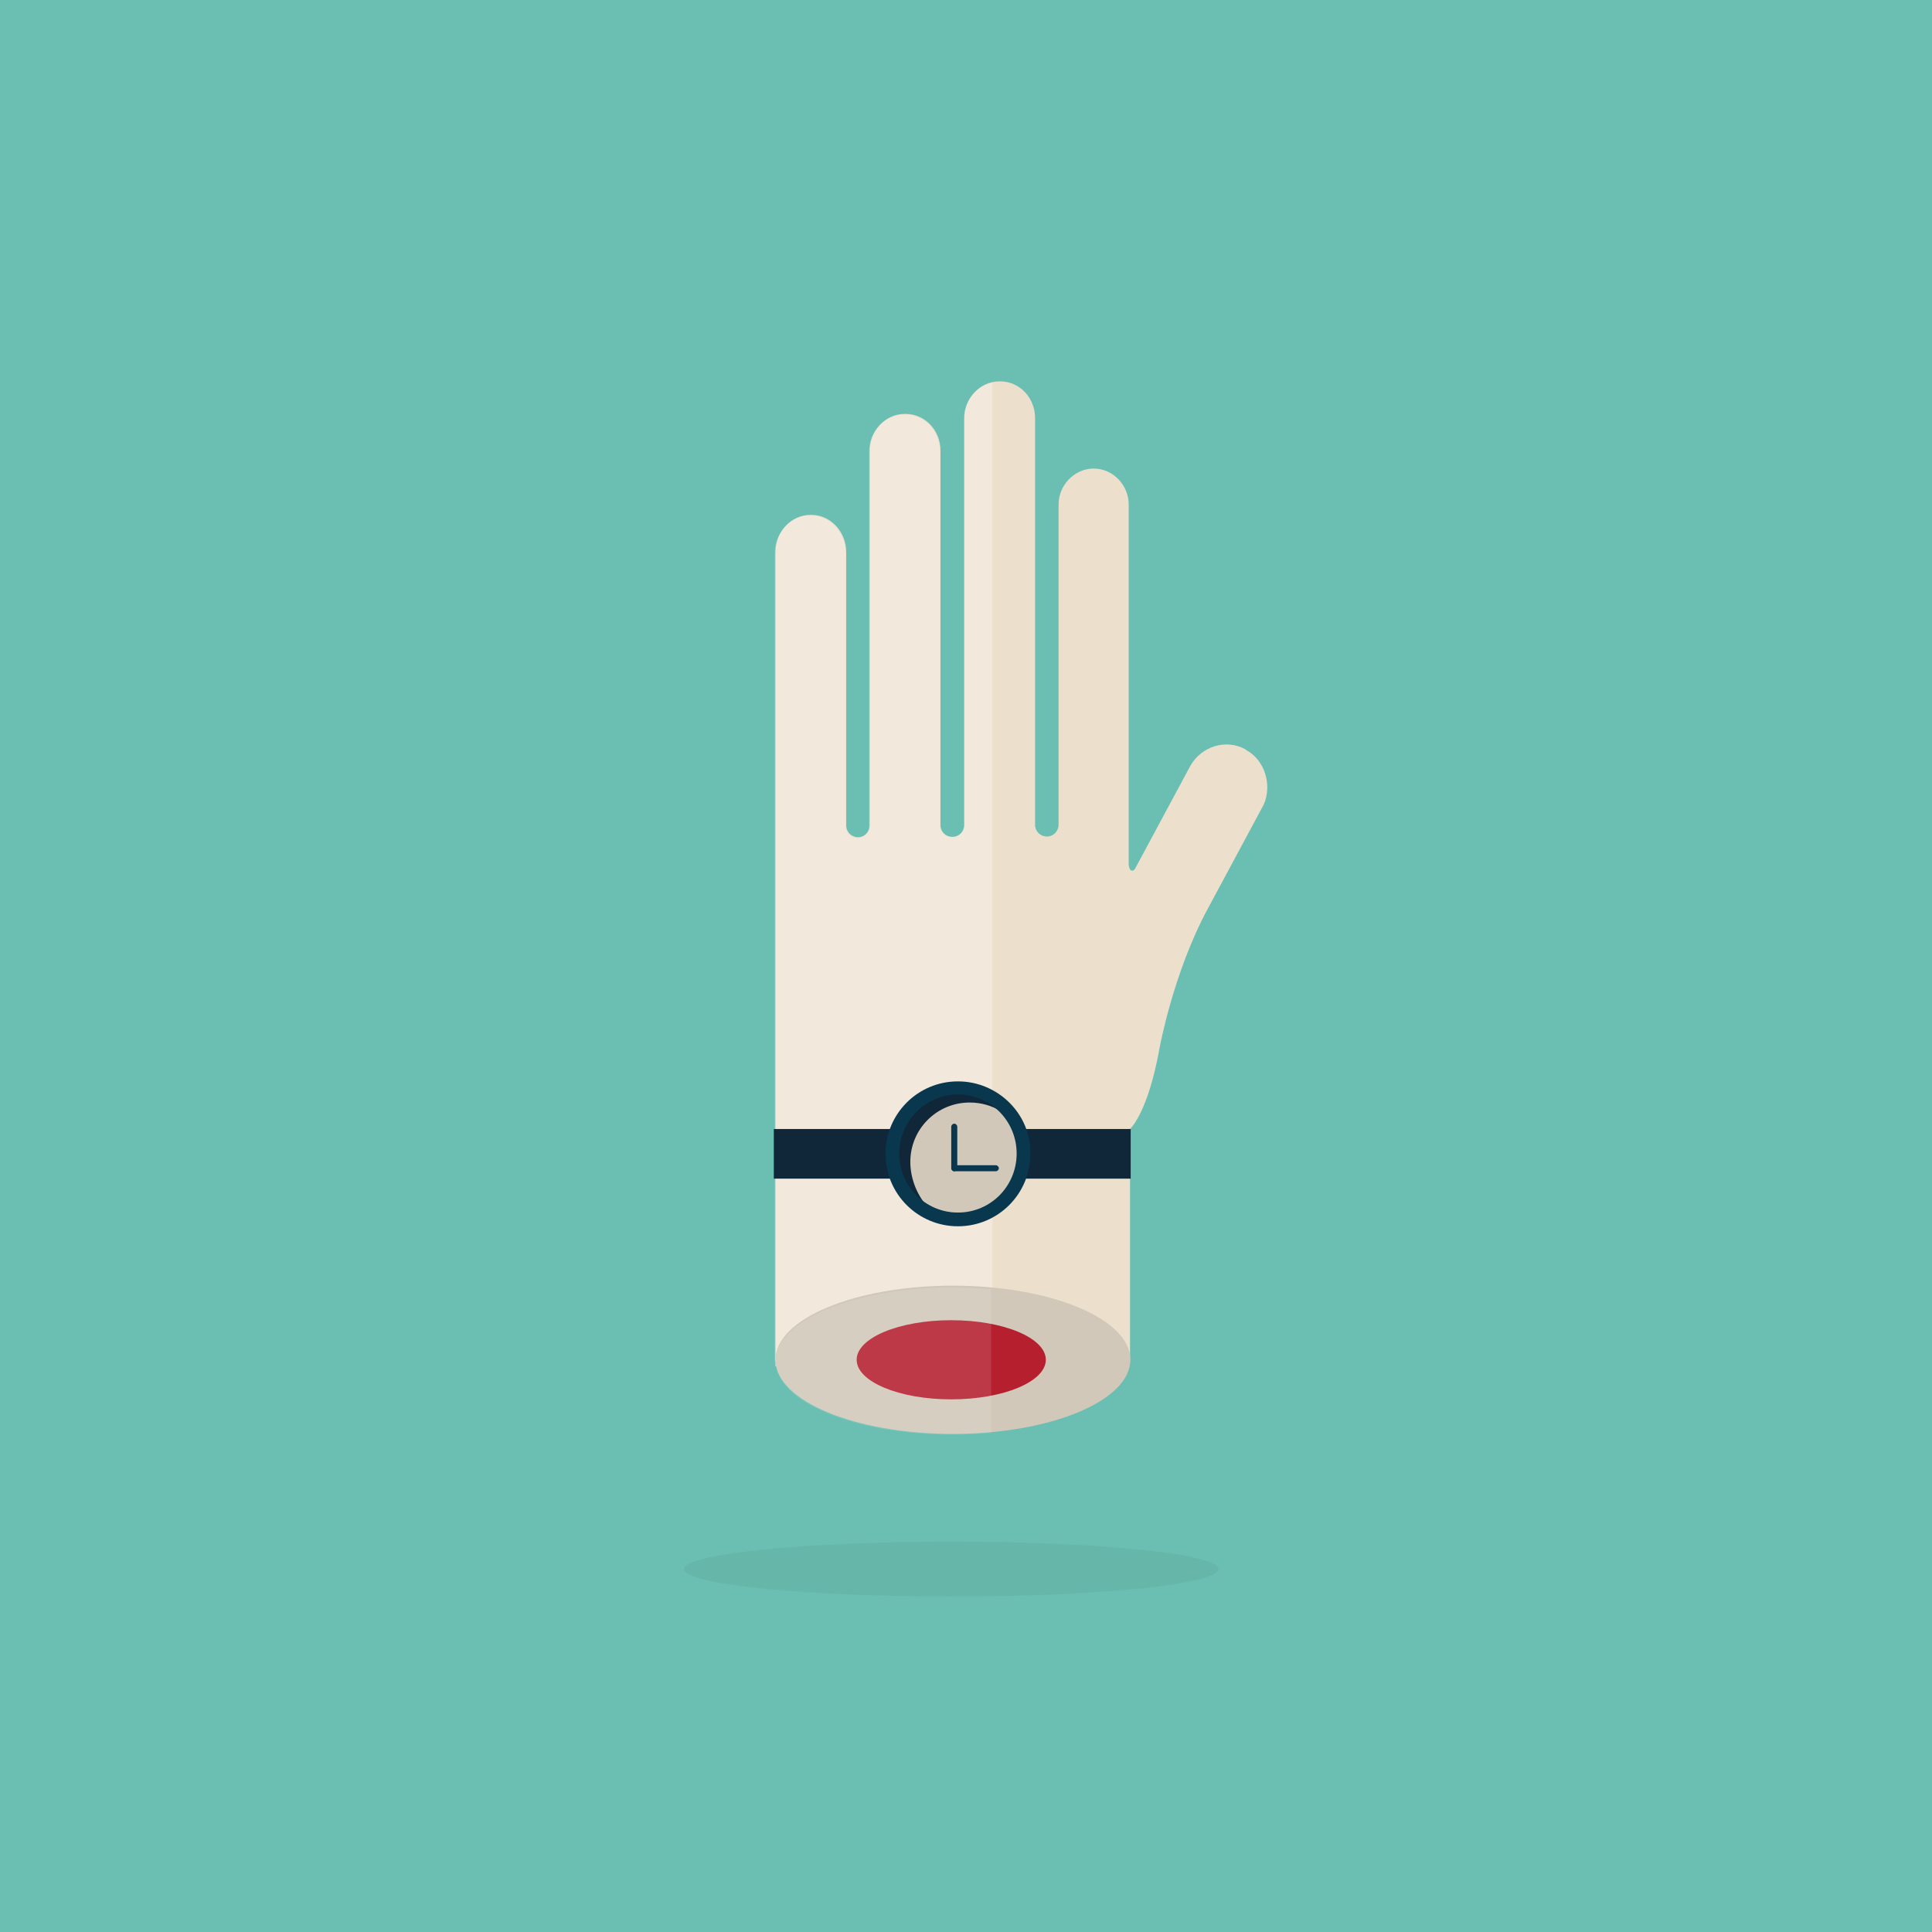 <?xml version="1.0" encoding="utf-8"?>
<!-- Generator: Adobe Illustrator 18.0.0, SVG Export Plug-In . SVG Version: 6.00 Build 0)  -->
<!DOCTYPE svg PUBLIC "-//W3C//DTD SVG 1.1//EN" "http://www.w3.org/Graphics/SVG/1.1/DTD/svg11.dtd">
<svg version="1.1" id="Layer_1" xmlns="http://www.w3.org/2000/svg" xmlns:xlink="http://www.w3.org/1999/xlink" x="0px" y="0px"
	 viewBox="0 0 576 576" enable-background="new 0 0 576 576" xml:space="preserve">
<g>
	<rect fill="#6ABFB2" width="576" height="576"/>
	<g>
		<path fill="#ECE0CD" d="M371.5,223.6l-0.2-0.2c-5.8-3.2-13.1-0.9-16.4,4.9l-16.5,30.7c-0.5,0.9-1.4,0.5-1.4,0.3
			c-0.5-0.6-0.5-1.7-0.5-1.7v-4.1v-9.3v-4.1v-89.7c0-5.8-4.7-10.7-10.4-10.7H326c-5.6,0-10.4,4.9-10.4,10.7v89.7l0,0v5.8
			c0,1.9-1.5,3.5-3.5,3.5l0,0c-1.9,0-3.5-1.5-3.5-3.5v-5.8l0,0V124.7c0-6.2-4.7-11-10.4-11h-0.3c-5.6,0-10.4,4.9-10.4,11v108.8l0,0
			V246c0,1.9-1.5,3.5-3.5,3.5h-0.1c-1.9,0-3.5-1.5-3.5-3.5v-5.8l0,0V134.4c0-6.2-4.7-11-10.4-11h-0.3c-5.6,0-10.4,4.9-10.4,11v105.9
			l0,0v5.8c0,1.9-1.5,3.5-3.5,3.5l0,0c-1.9,0-3.5-1.5-3.5-3.5v-5.8l0,0V234v-0.5l0,0v-68.8c0-6.2-4.7-11.2-10.4-11.2h-0.3
			c-5.6,0-10.4,4.9-10.4,11.2v75.6l0,0v167l105.7-1.9v-68.8c0,0,5.3-4.6,8.8-24.1c0,0,4.1-22.6,14.4-41.6l0,0l16.7-31.1
			C379.3,234,377.1,226.6,371.5,223.6z"/>
		<path opacity="0.29" fill="#FFFFFF" enable-background="new    " d="M295.9,114.1c-4.7,0.9-8.5,5.3-8.5,10.6v108.8l0,0V246
			c0,1.9-1.5,3.5-3.5,3.5h-0.2c-1.9,0-3.5-1.5-3.5-3.5v-5.8l0,0V134.6c0-6.2-4.7-11-10.4-11h-0.3c-5.6,0-10.4,4.9-10.4,11v105.9l0,0
			v5.8c0,1.9-1.5,3.5-3.5,3.5l0,0c-1.9,0-3.5-1.5-3.5-3.5v-5.8l0,0v-6.3v-0.5l0,0v-68.8c0-6.2-4.7-11.2-10.4-11.2h-0.3
			c-5.6,0-10.4,4.9-10.4,11.2v75.6l0,0v165.3l64.9,2.7V114.1L295.9,114.1z"/>
		<ellipse fill="#D1C8B9" cx="284.1" cy="405.4" rx="52.9" ry="22.1"/>
		<ellipse fill="#B51F2E" cx="283.6" cy="405.4" rx="28.2" ry="11.8"/>
		<rect x="230.7" y="336.6" fill="#102639" width="106.4" height="14.8"/>
		<circle fill="#D1C8B9" cx="285.8" cy="343.8" r="17.7"/>
		<path fill="#102639" d="M271.4,346.4c0-9.9,8-17.7,17.7-17.7c3.3,0,6.7,0.9,9.4,2.7c-3.2-3.3-7.6-5.4-12.7-5.4
			c-9.9,0-18.4,8-18.4,17.7c0,6.6,3.5,12.4,8.8,15.7C273.2,355.9,271.4,351.1,271.4,346.4z"/>
		<path fill="#09374D" d="M285.6,322.4c-12,0-21.6,9.7-21.6,21.6c0,12,9.7,21.6,21.6,21.6c12,0,21.6-9.7,21.6-21.6
			C307.4,332.1,297.5,322.4,285.6,322.4z M285.6,361.5c-9.7,0-17.5-7.9-17.5-17.6s7.9-17.6,17.5-17.6c9.7,0,17.5,7.9,17.5,17.6
			C303.1,353.6,295.4,361.5,285.6,361.5z"/>
		<path fill="#09374D" d="M285.4,348.3c0,0.5-0.5,0.9-0.9,0.9l0,0c-0.5,0-0.9-0.5-0.9-0.9v-12.4c0-0.5,0.5-0.9,0.9-0.9l0,0
			c0.5,0,0.9,0.5,0.9,0.9V348.3z"/>
		<path fill="#09374D" d="M284.5,349.2c-0.5,0-0.9-0.5-0.9-0.9l0,0c0-0.5,0.5-0.9,0.9-0.9h12.4c0.5,0,0.9,0.5,0.9,0.9l0,0
			c0,0.5-0.5,0.9-0.9,0.9H284.5z"/>
		<path opacity="0.12" fill="#FFFFFF" enable-background="new    " d="M295.5,384.4c-3.9-0.3-7.8-0.5-11.9-0.5
			c-29,0-52.4,9.9-52.4,21.9c0,12.1,23.5,21.9,52.4,21.9c4.2,0,8-0.2,11.9-0.5V384.4z"/>
		<ellipse opacity="0.88" fill="#67B7A9" enable-background="new    " cx="283.6" cy="467.8" rx="79.7" ry="8.2"/>
	</g>
</g>
</svg>
